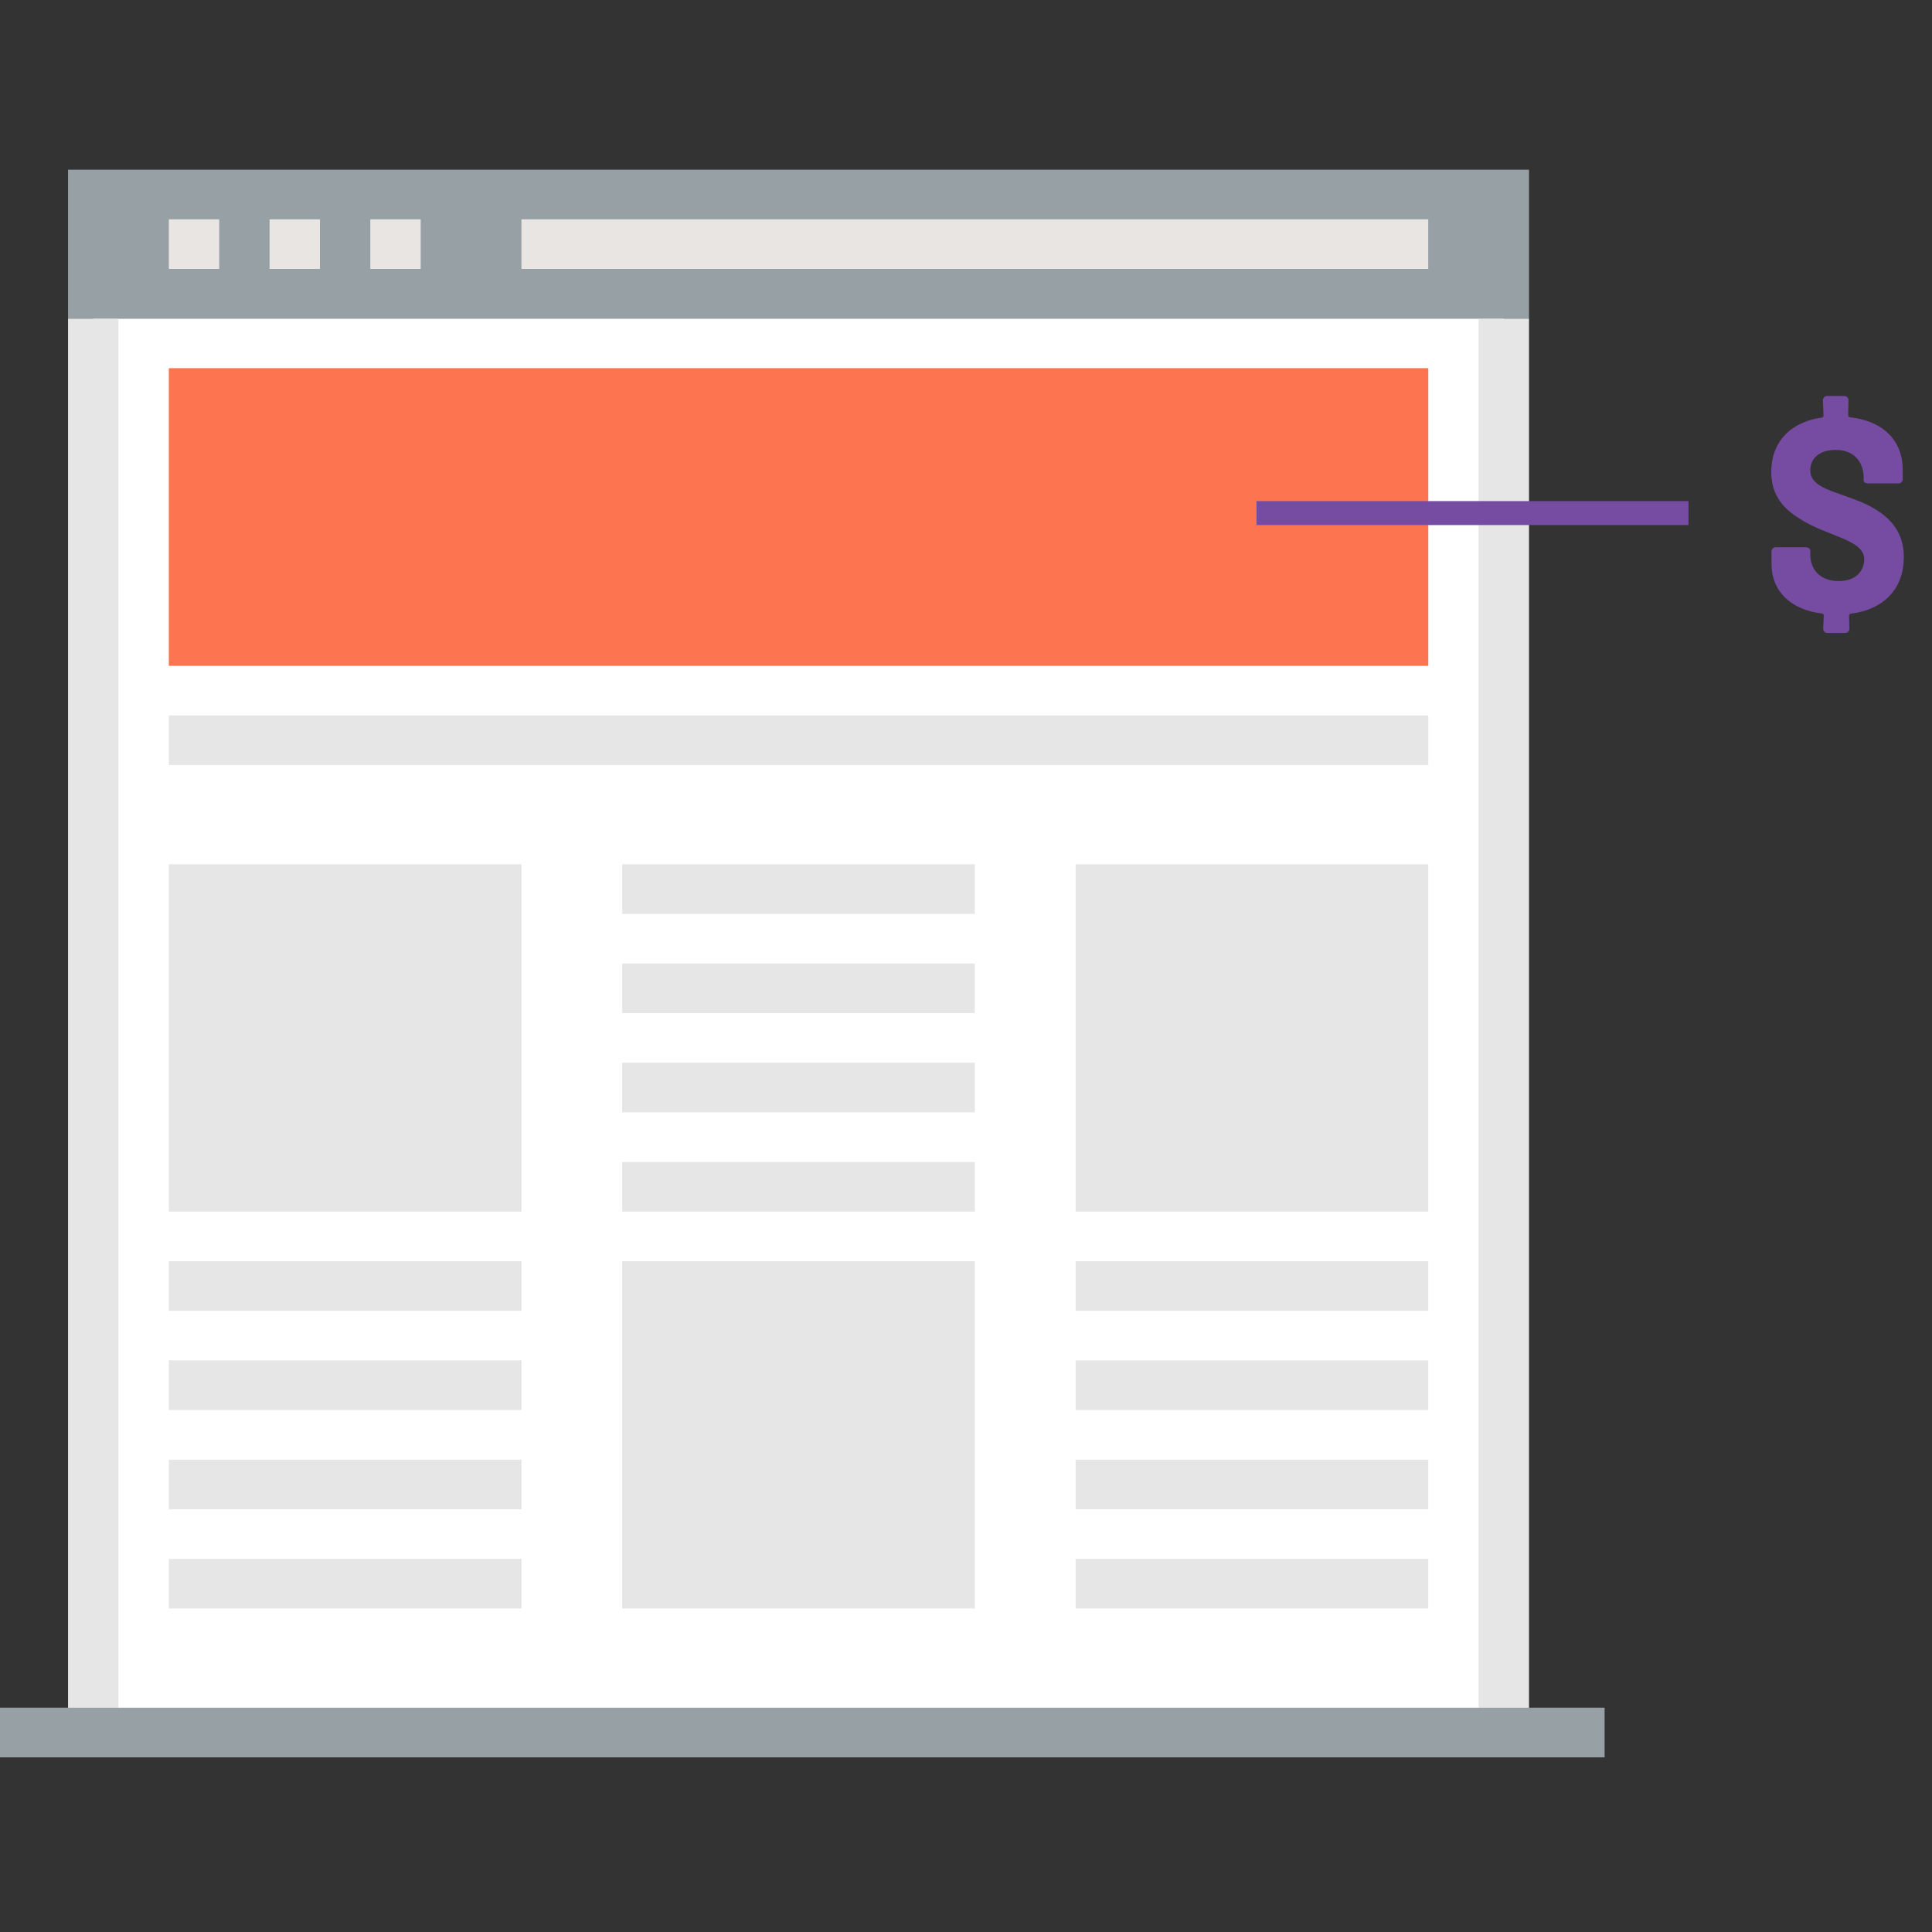 <svg width="270" height="270" viewBox="0 0 270 270" fill="none" xmlns="http://www.w3.org/2000/svg">
<rect x="0" y="0" width="270" height="270" fill="#333333" stroke="none"/>
<g clip-path="url(#clip0)">
<path d="M210.166 44.519H13.031V242.124H210.166V44.519Z" fill="white"/>
<path d="M213.681 44.519H206.639V242.124H213.681V44.519Z" fill="#E6E6E6"/>
<path d="M16.553 44.519H9.511V242.124H16.553V44.519Z" fill="#E6E6E6"/>
<path d="M224.245 238.656H-1.051V245.591H224.245V238.656Z" fill="#97A0A5"/>
<path d="M199.604 51.453H23.593V93.054H199.604V51.453Z" fill="#FC7450"/>
<path d="M136.237 176.255H86.953V224.791H136.237V176.255Z" fill="#E6E6E6"/>
<path d="M72.877 176.255H23.593V183.19H72.877V176.255Z" fill="#E6E6E6"/>
<path d="M72.877 190.119H23.593V197.054H72.877V190.119Z" fill="#E6E6E6"/>
<path d="M72.877 203.989H23.593V210.924H72.877V203.989Z" fill="#E6E6E6"/>
<path d="M72.877 217.857H23.593V224.791H72.877V217.857Z" fill="#E6E6E6"/>
<path d="M199.601 176.255H150.317V183.19H199.601V176.255Z" fill="#E6E6E6"/>
<path d="M199.601 190.119H150.317V197.054H199.601V190.119Z" fill="#E6E6E6"/>
<path d="M199.601 203.989H150.317V210.924H199.601V203.989Z" fill="#E6E6E6"/>
<path d="M199.601 217.857H150.317V224.791H199.601V217.857Z" fill="#E6E6E6"/>
<path d="M136.237 134.654H86.953V141.589H136.237V134.654Z" fill="#E6E6E6"/>
<path d="M136.237 120.786H86.953V127.721H136.237V120.786Z" fill="#E6E6E6"/>
<path d="M136.237 162.388H86.953V169.322H136.237V162.388Z" fill="#E6E6E6"/>
<path d="M199.604 99.983H23.593V106.917H199.604V99.983Z" fill="#E6E6E6"/>
<path d="M213.682 23.716H9.511V44.514H213.682V23.716Z" fill="#97A0A5"/>
<path d="M30.634 30.65H23.593V37.584H30.634V30.65Z" fill="#E8E5E3"/>
<path d="M44.712 30.65H37.67V37.584H44.712V30.65Z" fill="#E8E5E3"/>
<path d="M58.793 30.65H51.752V37.584H58.793V30.65Z" fill="#E8E5E3"/>
<path d="M199.599 30.65H72.872V37.584H199.599V30.65Z" fill="#E8E5E3"/>
<path d="M72.877 120.786H23.593V169.322H72.877V120.786Z" fill="#E6E6E6"/>
<path d="M199.601 120.786H150.317V169.322H199.601V120.786Z" fill="#E6E6E6"/>
<path d="M136.237 148.518H86.953V155.453H136.237V148.518Z" fill="#E6E6E6"/>
<path d="M258.645 85.769C258.58 85.778 258.519 85.811 258.476 85.861C258.432 85.91 258.408 85.973 258.407 86.039L258.449 87.799C258.46 87.888 258.451 87.978 258.422 88.063C258.392 88.148 258.344 88.225 258.279 88.289C258.215 88.352 258.136 88.4 258.05 88.429C257.964 88.458 257.872 88.467 257.782 88.456H255.464C255.372 88.468 255.277 88.459 255.189 88.429C255.1 88.398 255.021 88.348 254.956 88.282C254.891 88.216 254.842 88.135 254.815 88.047C254.787 87.959 254.781 87.866 254.797 87.775L254.874 86.015C254.872 85.951 254.848 85.89 254.805 85.841C254.763 85.792 254.706 85.758 254.642 85.745C250.162 85.206 247.571 82.536 247.571 78.828V77.145C247.559 77.056 247.568 76.965 247.598 76.88C247.627 76.795 247.676 76.718 247.74 76.654C247.805 76.591 247.883 76.543 247.97 76.514C248.056 76.485 248.148 76.476 248.238 76.488H252.325C252.754 76.488 252.992 76.681 252.992 76.992V77.532C252.992 79.503 254.285 81.204 256.953 81.204C259.467 81.204 260.528 79.697 260.528 78.154C260.528 75.408 255.422 74.98 251.658 72.586C249.221 71.114 247.535 69.219 247.535 65.933C247.535 61.873 250.085 59.011 254.6 58.353C254.666 58.343 254.725 58.31 254.769 58.261C254.812 58.211 254.837 58.149 254.839 58.084L254.755 55.995C254.744 55.906 254.753 55.815 254.782 55.73C254.812 55.645 254.86 55.568 254.925 55.505C254.989 55.441 255.068 55.393 255.154 55.364C255.24 55.335 255.332 55.326 255.422 55.338H257.662C257.753 55.326 257.845 55.335 257.931 55.364C258.017 55.393 258.096 55.441 258.16 55.505C258.224 55.568 258.273 55.645 258.303 55.73C258.332 55.815 258.341 55.906 258.33 55.995L258.288 58.048C258.292 58.113 258.317 58.174 258.36 58.223C258.404 58.272 258.462 58.305 258.526 58.318C263.238 58.817 265.907 61.645 265.907 65.622V66.901C265.919 66.991 265.91 67.082 265.88 67.167C265.85 67.253 265.801 67.33 265.736 67.394C265.671 67.458 265.591 67.505 265.504 67.534C265.417 67.562 265.325 67.571 265.234 67.558H261.118C260.683 67.558 260.45 67.4 260.45 67.171V66.784C260.45 64.736 259.259 62.877 256.525 62.877C254.326 62.877 252.992 64.003 252.992 65.74C252.992 68.251 256.566 68.638 260.254 70.228C264.299 71.988 266.062 74.475 266.062 77.855C266.062 82.131 263.447 85.147 258.645 85.769Z" fill="#764BA2"/>
<path d="M175.598 71.704H235.968" stroke="#764BA2" stroke-width="3.35"/>
</g>
<defs>
<clipPath id="clip0">
<rect width="270" height="270" fill="white"/>
</clipPath>
</defs>
</svg>
